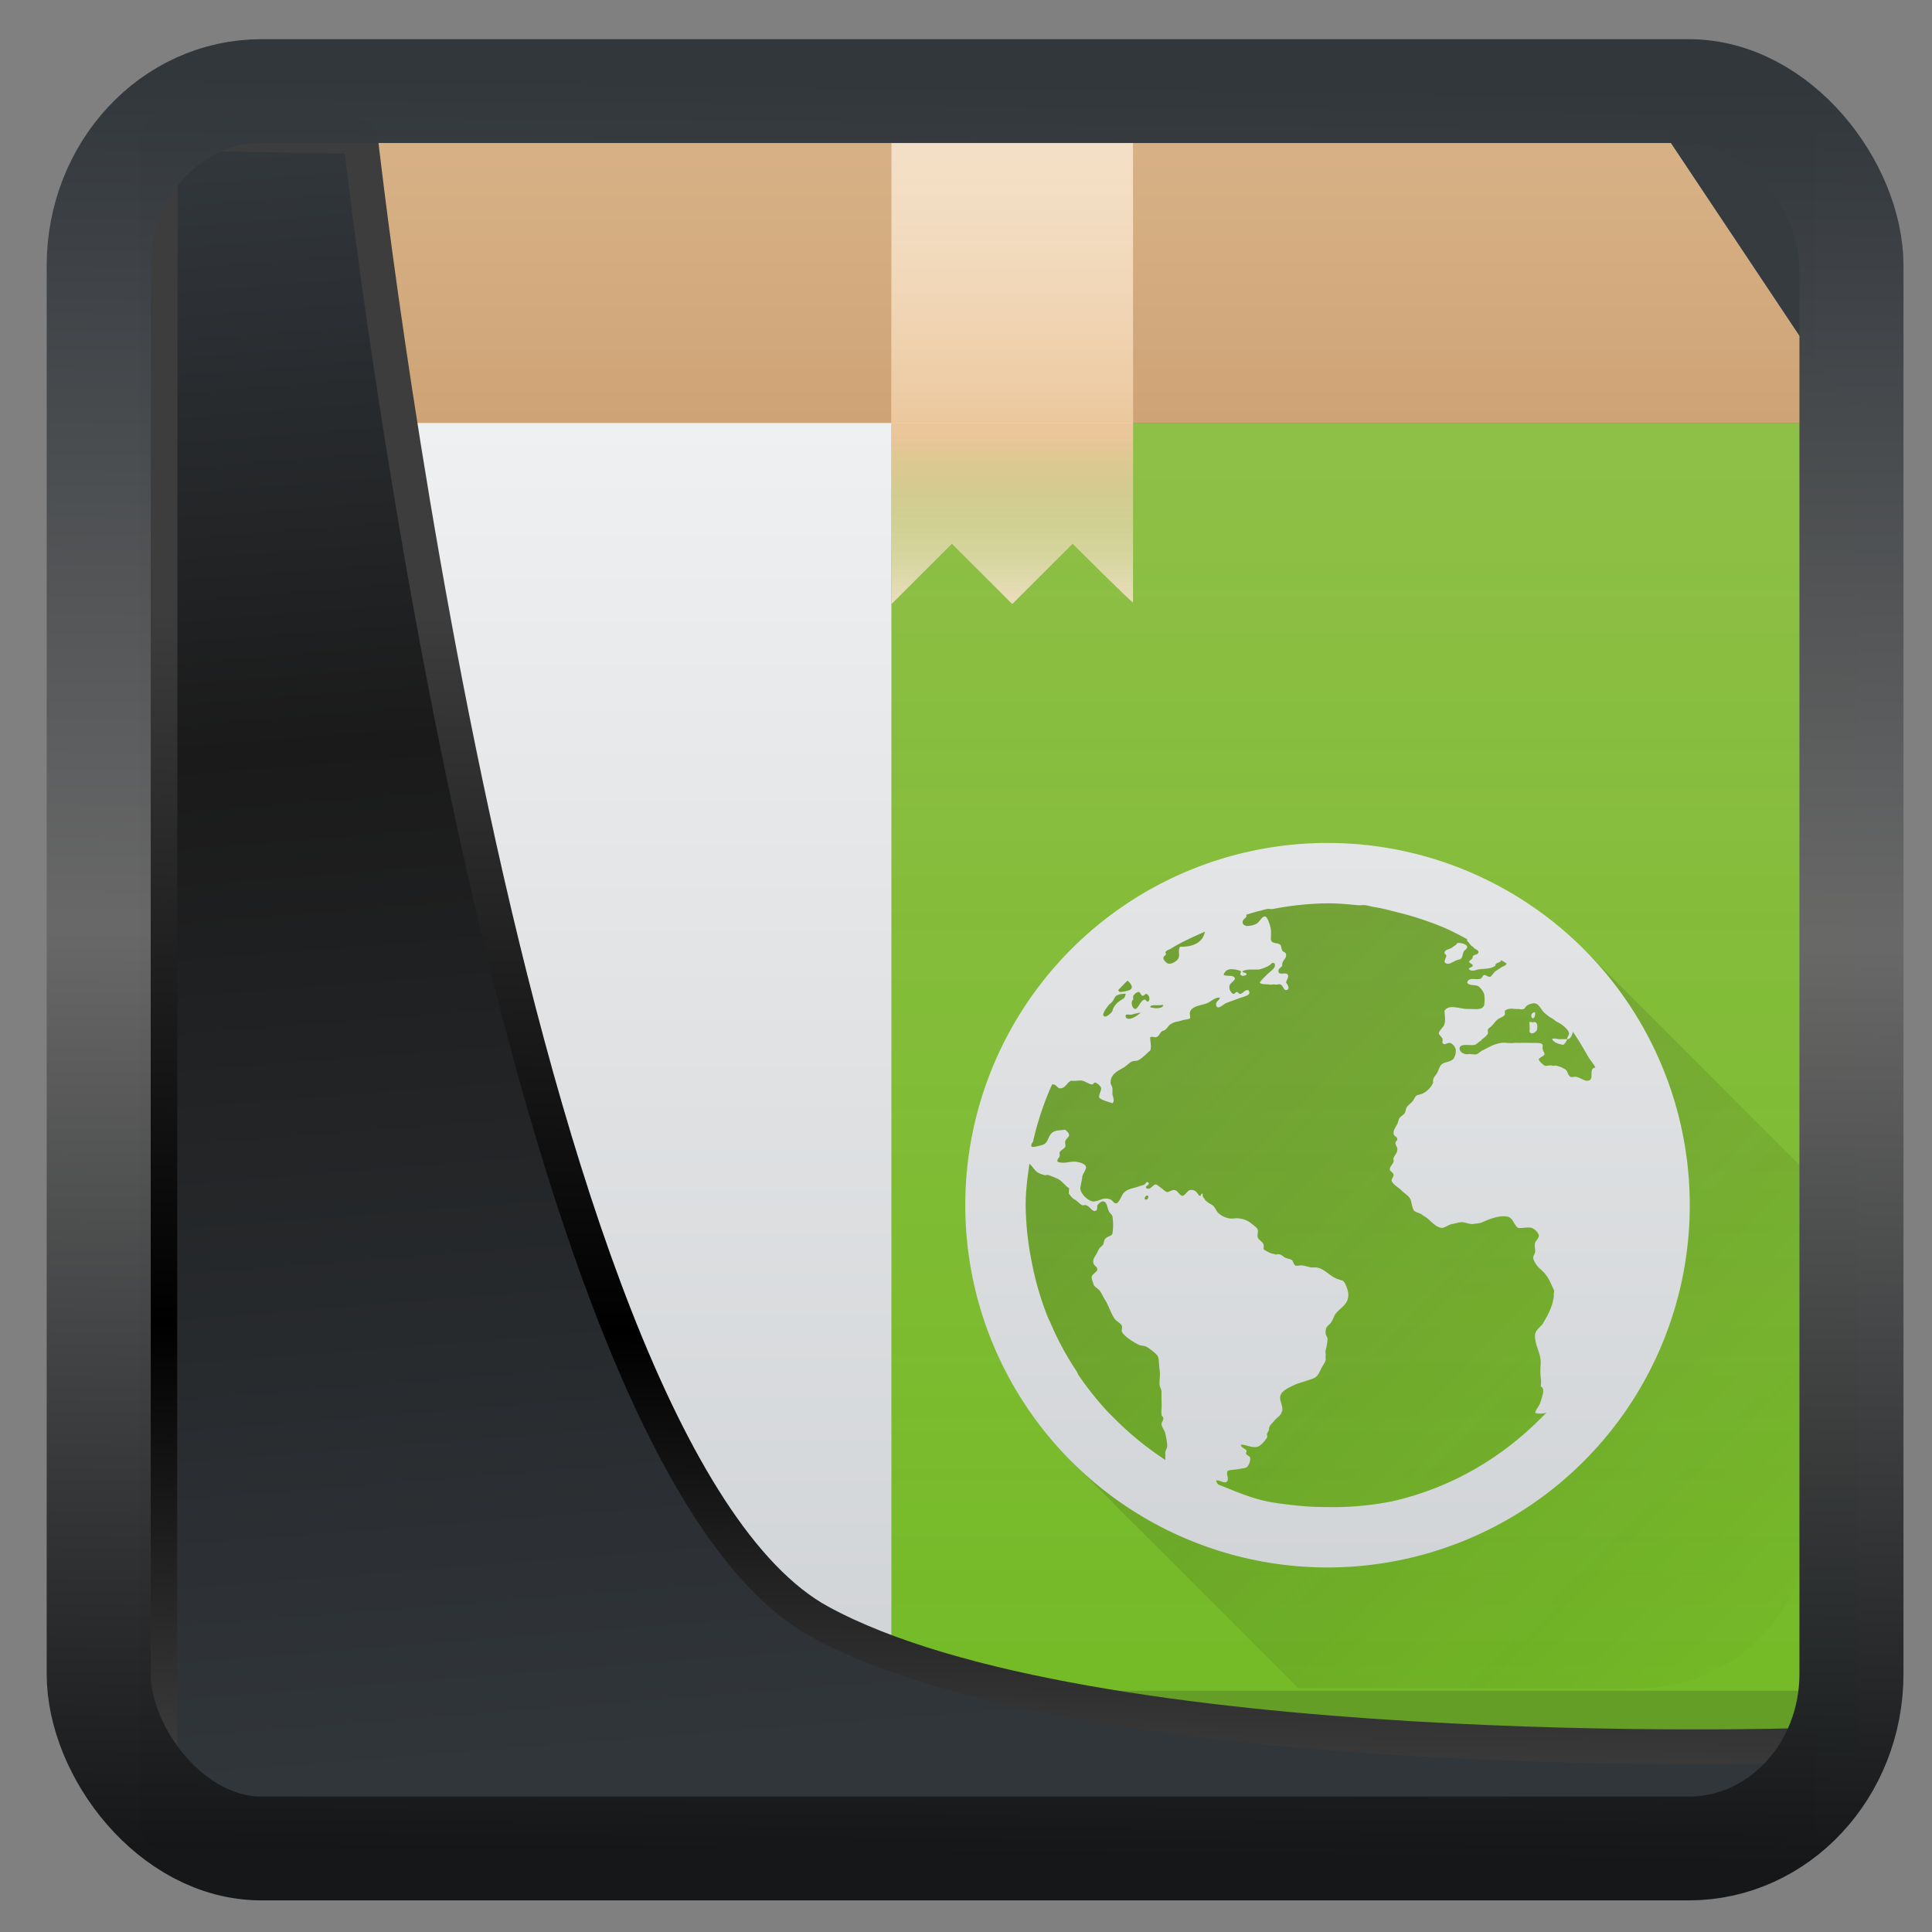 <svg width="32" height="32" version="1.1" viewBox="0 0 32 32" xmlns="http://www.w3.org/2000/svg" xmlns:xlink="http://www.w3.org/1999/xlink">
<rect x="0" y="0" width="32" height="32" fill="#808080" stroke="none"/>
<defs>
<linearGradient id="linearGradient3403" x1="6.949" x2="11.215" y1="4.555" y2="59.052" gradientUnits="userSpaceOnUse">
<stop style="stop-color:#32373c" offset="0"/>
<stop style="stop-color:#1a1a1a" offset=".368"/>
<stop style="stop-color:#31363b" offset="1"/>
</linearGradient>
<linearGradient id="linearGradient20558" x1="25.802" x2="25.111" y1="20.374" y2="58.913" gradientUnits="userSpaceOnUse">
<stop style="stop-color:#3d3d3d" offset="0"/>
<stop offset=".618"/>
<stop style="stop-color:#3d3d3d" offset="1"/>
</linearGradient>
<linearGradient id="linearGradient4557" x1="43.5" x2="44.142" y1="64.012" y2=".306" gradientTransform="translate(.361 -.13)" gradientUnits="userSpaceOnUse">
<stop style="stop-color:#141618" offset="0"/>
<stop style="stop-color:#686868" offset=".518"/>
<stop style="stop-color:#31363b" offset="1"/>
</linearGradient>
<linearGradient id="linearGradient919" x1="7.401" x2="33.063" y1="41.743" y2="7.107" gradientTransform="matrix(.659 0 0 .659 .258 .216)" gradientUnits="userSpaceOnUse">
<stop style="stop-opacity:.996" offset="0"/>
<stop style="stop-color:#353a3f;stop-opacity:.996" offset="1"/>
</linearGradient>
<linearGradient id="p" x1="25" x2="25" y1="8" y2="2" gradientUnits="userSpaceOnUse" xlink:href="#j"/>
<linearGradient id="j" x2="0" y1="30" y2="8" gradientUnits="userSpaceOnUse">
<stop stop-color="#cea476" offset="0"/>
<stop stop-color="#dab58b" offset="1"/>
</linearGradient>
<linearGradient id="k" x2="0" y1="30" y2="8" gradientUnits="userSpaceOnUse">
<stop stop-color="#cfd2d5" offset="0"/>
<stop stop-color="#eff0f1" offset="1"/>
</linearGradient>
<linearGradient id="o" x1="411.43" x2="411.43" y1="543.8" y2="512.8" gradientTransform="matrix(.35 0 0 .71 -120 -355.92)" gradientUnits="userSpaceOnUse">
<stop stop-color="#73ba25" offset="0"/>
<stop stop-color="#81c13b" stop-opacity=".85" offset="1"/>
</linearGradient>
<linearGradient id="n" x1="411.57" x2="411.57" y1="512.8" y2="503.8" gradientTransform="matrix(.667 0 0 .667 -256.38 -333.87)" gradientUnits="userSpaceOnUse" xlink:href="#i">
<stop stop-color="#ebc69a" offset="0"/>
<stop stop-color="#f4e0c8" stop-opacity="0" offset="1"/>
</linearGradient>
<linearGradient id="i" x1="408.57" x2="408.57" y1="512.8" y2="504.7" gradientTransform="matrix(.667 0 0 -.37 -256.38 197.93)" gradientUnits="userSpaceOnUse">
<stop stop-color="#ebc69a" offset="0"/>
<stop stop-color="#73ba25" stop-opacity="0" offset="1"/>
</linearGradient>
<linearGradient id="linearGradient956" x2="0" y1="30" y2="8" gradientUnits="userSpaceOnUse" xlink:href="#j"/>
<linearGradient id="linearGradient958" x2="0" y1="30" y2="8" gradientUnits="userSpaceOnUse" xlink:href="#k"/>
<linearGradient id="linearGradient960" x1="408.57" x2="408.57" y1="512.8" y2="504.7" gradientTransform="matrix(.667 0 0 -.37 -256.38 197.93)" gradientUnits="userSpaceOnUse" xlink:href="#i"/>
<linearGradient id="l-4" x1="18" x2="30" y1="18" y2="30" gradientTransform="translate(-.506 1.229)" gradientUnits="userSpaceOnUse">
<stop stop-color="#292c2f" offset="0"/>
<stop stop-opacity="0" offset="1"/>
</linearGradient>
<linearGradient id="m-8" x1="22" x2="22" y1="30" y2="8" gradientTransform="translate(-.506 1.229)" gradientUnits="userSpaceOnUse">
<stop stop-color="#cfd2d5" offset="0"/>
<stop stop-color="#eff0f1" offset="1"/>
</linearGradient>
</defs>
<rect x="2.342" y="2.204" width="27.724" height="28.137" ry="0" style="fill-rule:evenodd;fill:url(#linearGradient919)"/>
<g transform="translate(.766 -.995)">
<path d="m6 2-4 6h28l-4-6h-19z" fill="url(#p)" fill-rule="evenodd" style="fill:url(#p)"/>
<path d="m2 8h28v22h-28z" fill="url(#j)" style="fill:url(#linearGradient956)"/>
<path d="m2 8h12v22h-12z" fill="url(#k)" style="fill:url(#linearGradient958)"/>
<path d="m14 8h16v22h-16z" fill="url(#o)" style="fill:url(#o)"/>
<path d="m3 24v5h5v-5zm1 1h1v1h1v-1h1v2h-1v1h-1v-1h-1z" fill="#5c4c3e"/>
<g stroke-opacity=".55" stroke-width="1.867">
<path d="m14 2v9l1-1 1 1 1-1s1 1 1 0.972v-8.972z" fill="#f4e0c8"/>
<path d="m14 2h4v6h-4z" fill="url(#n)" style="fill:url(#n)"/>
<path d="m14 8v3l1-1 1 1 1-1s1 1 1 0.973v-2.973z" fill="url(#i)" style="fill:url(#linearGradient960)"/>
</g>
<path d="m2 29v1h12v-1z" fill="#adb1b3"/>
<path d="m14 29h16v1h-16z" fill="#649e26"/>
<g transform="translate(-.272 -2.272)">
<path d="m21.01 31.229h5.632c0.79 0 1.503-0.319 2.018-0.834a2.842 2.842 0 0 0 0.191-0.21 2.842 2.842 0 0 0 0.168-0.23 2.842 2.842 0 0 0 0.145-0.244 2.842 2.842 0 0 0 0.121-0.257 2.842 2.842 0 0 0 0.094-0.268 2.842 2.842 0 0 0 0.066-0.275 2.842 2.842 0 0 0 0.04-0.282 2.842 2.842 0 0 0 9e-3 -0.252v-5.632l-3.758-3.758-1.242-0.758-3-1-3 1-2 2-1 3 1 3 0.758 1.242z" style="fill:url(#l-4);opacity:.2"/>
<path d="m21.494 17.229a6 6 0 1 0 0 12 6 6 0 0 0 0-12zm0 1c0.173 0 0.332 0.014 0.5 0.031 0.04 4e-3 0.085-5e-3 0.125 0 0.053 7e-3 0.104 0.023 0.156 0.032 0.144 0.022 0.267 0.059 0.407 0.093 0.256 0.064 0.51 0.149 0.75 0.25 0.131 0.056 0.249 0.121 0.375 0.188v0.031c0.028 0.013 0.044 0.067 0.093 0.094 0.018 0.01 0.015 0.022 0.032 0.031 0.028 0.016 0.068 0.034 0.062 0.063-8e-3 0.04-0.066 0.031-0.094 0.062 4e-3 0.058-0.047 0.055-0.062 0.094 9e-3 0.025 0.058 0.032 0.062 0.062-5e-3 0.032-0.074 0.03-0.062 0.063 0.054 0.042 0.105 0.01 0.156 0 0.112-0.014 0.212-6e-3 0.281-0.063-9e-3 -0.053 0.1-0.045 0.094-0.093 0.029 0.02 0.065 0.04 0.094 0.062-0.011 0.01-0.02 0.026-0.032 0.031-0.02 0.01-0.043 0.02-0.062 0.032l-0.094 0.062c-0.023 0.016-0.07 0.094-0.093 0.094-0.03 0-0.073-0.038-0.094-0.032-0.03 0.01-0.029 0.051-0.063 0.063-0.066 0.024-0.196-0.036-0.218 0.063 0.028 0.057 0.137 0.03 0.187 0.062a0.31 0.31 0 0 1 0.094 0.125 0.59 0.59 0 0 1 0 0.188c-0.031 0.08-0.127 0.063-0.219 0.062h-0.063c-0.154-0.01-0.305-0.08-0.375 0.031 5e-3 0.085 0.02 0.145 0 0.219-0.013 0.054-0.096 0.11-0.093 0.156 0 0.024 0.056 0.06 0.062 0.094 4e-3 0.018-8e-3 0.045 0 0.063 0.026 0.049 0.08-0.01 0.125 0 0.044 0.01 0.094 0.075 0.094 0.125a0.26 0.26 0 0 1-0.031 0.125c-0.044 0.066-0.125 0.057-0.188 0.093-0.052 0.03-0.062 0.105-0.093 0.157-0.033 0.056-0.076 0.076-0.063 0.156a0.365 0.365 0 0 1-0.188 0.187c-0.027 0.012-0.068 0.014-0.093 0.032-0.02 0.014-0.035 0.061-0.063 0.093-0.035 0.04-0.074 0.064-0.093 0.094-0.015 0.023-0.017 0.062-0.032 0.094-0.022 0.042-0.066 0.051-0.093 0.093-0.013 0.02-0.018 0.068-0.032 0.094-0.032 0.058-0.068 0.106-0.062 0.157 5e-3 0.048 0.06 0.05 0.062 0.093 3e-3 0.024-0.032 0.036-0.031 0.063 1e-3 0.038 0.028 0.063 0.031 0.093 7e-3 0.074-0.048 0.106-0.062 0.157-7e-3 0.024 6e-3 0.042 0 0.062-0.012 0.037-0.062 0.081-0.063 0.125 0 0.031 0.06 0.05 0.063 0.094 2e-3 0.029-0.037 0.066-0.032 0.094 0.011 0.054 0.115 0.114 0.157 0.156 0.057 0.057 0.131 0.096 0.156 0.156 0.021 0.051 0.024 0.15 0.063 0.188 0.028 0.028 0.088 0.032 0.125 0.062 0.034 0.027 0.056 0.033 0.093 0.063 0.061 0.048 0.153 0.163 0.25 0.156 0.051-0.01 0.1-0.052 0.157-0.063 0.059-0.01 0.127-0.036 0.187-0.03 0.046 0.01 0.108 0.033 0.156 0.03 0.05-0.01 0.1-6e-3 0.157-0.03 0.099-0.044 0.262-0.115 0.406-0.095 0.11 0.016 0.11 0.139 0.187 0.188 0.088 0.01 0.149-0.017 0.219 0 0.053 0.013 0.12 0.083 0.125 0.125 5e-3 0.043-0.057 0.098-0.063 0.125-0.013 0.058 0.01 0.12 0 0.156-8e-3 0.03-0.032 0.065-0.03 0.094 0 0.026 0.035 0.09 0.062 0.125 0.033 0.042 0.085 0.08 0.125 0.125 0.073 0.084 0.105 0.17 0.156 0.281 0.013 0.028-0.012 0.058 0 0.094-0.022 0.168-0.078 0.283-0.188 0.469-0.051 0.06-0.126 0.112-0.125 0.187-3e-3 0.18 0.102 0.295 0.094 0.469-0.018 0.234 0.018 0.25 0 0.375 0.08 0.04 0.023 0.167 0 0.25-0.034 0.099-0.074 0.121-0.093 0.188 0.053 0.023 0.128 0.013 0.187 0l-0.094 0.093a5.203 5.203 0 0 1-0.75 0.625 4.94 4.94 0 0 1-1.718 0.75 4.985 4.985 0 0 1-1.063 0.094c-0.19 0-0.378-0.01-0.563-0.031-0.146-0.017-0.294-0.034-0.437-0.063-0.283-0.058-0.549-0.177-0.813-0.281-9e-3 -0.017-0.033-0.042-0.03-0.063 0.051-0.022 0.149 0.074 0.187 0 0.019-0.035-0.025-0.12 0-0.156 0.018-0.024 0.119-0.024 0.156-0.031 0.053-0.01 0.126-0.017 0.156-0.031 0.033-0.021 0.069-0.095 0.063-0.157-3e-3 -0.029-0.04-0.036-0.063-0.062-0.019-0.022 0.013-0.042 0-0.063-0.024-0.035-0.083-0.042-0.093-0.093 0.072-0.014 0.177 0.06 0.28 0.031 0.05-0.014 0.134-0.11 0.157-0.156 7e-3 -0.014-8e-3 -0.045 0-0.063 9e-3 -0.018 0.028-0.052 0.031-0.062 7e-3 -0.027-6e-3 -0.014 0-0.032 0.018-0.05 0.064-0.088 0.094-0.125 0.023-0.028 0.073-0.064 0.094-0.093 0.024-0.031 0.015-0.035 0.031-0.063 0.015-0.09-0.053-0.17-0.031-0.25 0.024-0.09 0.163-0.146 0.25-0.187 0.03-0.014 0.068-0.023 0.093-0.032 0.06-0.02 0.132-0.042 0.188-0.062 0.094-0.034 0.11-0.102 0.156-0.188 0.022-0.04 0.059-0.095 0.063-0.125 4e-3 -0.026-5e-3 -0.031 0-0.062 5e-3 -0.029-8e-3 -0.06 0-0.094 0.01-0.043 0.031-0.14 0.031-0.187 0-0.04-0.03-0.058-0.031-0.094-7e-3 -0.13 0.046-0.117 0.093-0.188 0.024-0.035 0.046-0.1 0.063-0.125 0.081-0.12 0.229-0.161 0.219-0.343-4e-3 -0.06-0.05-0.2-0.094-0.219-0.025-0.011-0.057-0.018-0.094-0.031-0.118-0.044-0.22-0.178-0.343-0.188h-0.063c-0.048 0-0.102-0.024-0.156-0.031-0.034-0.01-0.105 0.01-0.125 0-0.031-0.015-0.038-0.077-0.063-0.094-0.02-0.014-0.063-0.02-0.093-0.031-0.05-0.018-0.068-0.059-0.125-0.063-0.018 0-0.043 0.01-0.063 0-0.031-0.01-0.065-0.013-0.094-0.03-0.036-0.023-0.078-0.032-0.093-0.063 0.033-0.108-0.072-0.125-0.094-0.188-0.01-0.029 0.01-0.099 0-0.125-0.013-0.037-0.053-0.062-0.094-0.093a0.374 0.374 0 0 0-0.219-0.094c-0.046-0.01-0.101 0.01-0.156 0a0.356 0.356 0 0 1-0.188-0.094c-0.042-0.049-0.056-0.102-0.093-0.125-0.035-0.022-0.07-0.04-0.094-0.063-0.011-0.01-0.021-8e-3 -0.031-0.03-0.018-0.038-0.054-0.05-0.032-0.095-0.04-0.02-0.019 0.039-0.062 0.032-0.039-0.055-0.068-0.11-0.156-0.094-0.04 0.01-0.078 0.093-0.125 0.094-0.04 0-0.074-0.086-0.125-0.094-0.04-0.01-0.098 0.036-0.125 0.031-0.043-0.01-0.055-0.036-0.094-0.062-0.029-0.02-0.078-0.064-0.094-0.063-0.05 0-0.087 0.1-0.156 0.063-0.034-0.043 0.071-0.054 0.031-0.094-0.03-0.029-0.038 0.017-0.062 0.031-0.028 0.018-0.063 0.02-0.094 0.032-0.069 0.026-0.134 0.033-0.188 0.062a0.185 0.185 0 0 0-0.093 0.094c-0.023 0.042-0.059 0.123-0.094 0.125-0.042 0-0.056-0.046-0.094-0.063-0.115-0.05-0.186 0.03-0.281 0.032-0.088 0-0.223-0.136-0.219-0.22 3e-3 -0.05 0.026-0.124 0.032-0.187 5e-3 -0.05 0.061-0.11 0.062-0.156 1e-3 -0.062-0.116-0.087-0.156-0.094-0.094-0.017-0.206 0.042-0.313 0-0.02-0.034 0.02-0.06 0.032-0.093 7e-3 -0.018-7e-3 -0.042 0-0.063 0.011-0.032 0.078-0.06 0.093-0.094 0.011-0.026-0.01-0.06 0-0.093 0.013-0.036 0.06-0.068 0.063-0.094 4e-3 -0.034-0.036-0.072-0.063-0.094-0.083 0.01-0.14 7e-3 -0.187 0.031-0.108 0.05-0.079 0.185-0.188 0.219a0.914 0.914 0 0 1-0.125 0.031c-0.018 0.01-0.042-2e-3 -0.062 0 2e-3 -0.01-2e-3 -0.02 0-0.031 4e-3 -0.023 0.026-0.04 0.031-0.063a4.91 4.91 0 0 1 0.313-0.937h0.03c0.039 0.01 0.062 0.06 0.095 0.063 0.091 0.01 0.111-0.085 0.187-0.125 0.078 0.01 0.117-0.01 0.188 0 0.048 0.01 0.118 0.058 0.156 0.062 0.032 0 0.032-0.035 0.062-0.031 0.03 0.01 0.089 0.057 0.094 0.093 5e-3 0.045-0.044 0.107-0.031 0.157 0.047 0.048 0.152 0.065 0.218 0.093 0.044-0.037 7e-3 -0.104 0-0.156 0-0.023 3e-3 -0.072 0-0.093-4e-3 -0.036-0.03-0.063-0.03-0.094 0-0.143 0.122-0.194 0.218-0.25 0.041-0.024 0.089-0.076 0.125-0.094 0.051-0.025 0.083-7e-3 0.125-0.031 0.076-0.043 0.129-0.108 0.188-0.157 0.027-0.065-3e-3 -0.154 0-0.218 0.027-0.017 0.064 0 0.093 0 0.046-0.01 0.068-0.068 0.094-0.094 0.015-0.015 0.044-0.016 0.063-0.031 0.045-0.036 0.053-0.078 0.093-0.094a0.26 0.26 0 0 1 0.063-0.031c0.03-0.01 0.077-0.014 0.125-0.032 0.03-0.01 0.113-0.018 0.125-0.03 0.015-0.016-4e-3 -0.072 0-0.095 0.024-0.112 0.18-0.118 0.281-0.156 0.07-0.026 0.14-0.107 0.219-0.093-0.015 0.054-0.076 0.06-0.063 0.125 0.017 0.09 0.125-0.019 0.157-0.032 0.06-0.026 0.17-0.063 0.25-0.093 0.07-0.025 0.19-0.045 0.125-0.125-0.055-0.01-0.078 0.042-0.125 0.062-0.033 0.01-0.035-0.028-0.063-0.031-0.027 0-0.035 0.036-0.063 0.031-0.027-0.01-0.058-0.06-0.062-0.094-0.011-0.084 0.06-0.094 0.094-0.156-0.023-0.076-0.124-0.033-0.188-0.063a0.113 0.113 0 0 1 0.094-0.093c0.043-0.01 0.162 8e-3 0.188 0.031 0.015 0.013-0.023 0.042 0 0.063 0.026 0.023 0.06 0.01 0.093 0 0.012-0.057-0.072-0.026-0.062-0.063 0.068-0.044 0.198-0.02 0.281-0.031a0.68 0.68 0 0 0 0.156-0.063c0.04-0.023 0.052-0.069 0.094-0.031 0.012 0.041-8e-3 0.072-0.031 0.094-0.077 0.068-0.159 0.14-0.219 0.218 0.037 0.036 0.094 0.025 0.156 0.032 0.024 0.01 0.069-5e-3 0.094 0 0.03 0.01 0.07-0.01 0.094 0 0.042 0.01 0.052 0.093 0.093 0.093 0.068 0 0.04-0.08 0-0.125 0.012-0.047 0.049-0.091 0.032-0.125-0.031-0.062-0.15 0.019-0.157-0.062-3e-3 -0.05 0.045-0.056 0.063-0.094-8e-3 -0.096 0.072-0.1 0.063-0.187-5e-3 -0.036-0.038-0.029-0.063-0.063-0.013-0.018-0.016-0.08-0.031-0.093-0.052-0.044-0.15-0.01-0.157-0.094-2e-3 -0.05 7e-3 -0.103 0-0.157-7e-3 -0.05-0.05-0.208-0.093-0.218-0.056-0.012-0.09 0.093-0.157 0.125a0.376 0.376 0 0 1-0.156 0.031c-0.024-0.01-0.06-0.015-0.062-0.063-4e-3 -0.042 0.047-0.06 0.062-0.093 4e-3 -8e-3 -2e-3 -0.02 0-0.032 0.073-0.02 0.145-0.045 0.219-0.062 0.042-0.01 0.083-0.023 0.125-0.031 0.03-6e-3 0.064 5e-3 0.094 0a5.01 5.01 0 0 1 0.906-0.094zm-2.031 0.469c-0.032 0.182-0.203 0.255-0.407 0.25-0.045 0.044-6e-3 0.126-0.03 0.187-0.022 0.051-0.106 0.098-0.157 0.094-0.037 0-0.094-0.059-0.094-0.094 0-0.043 0.069-0.044 0.032-0.093 1e-3 -0.01 0.02-0.022 0.03-0.032 0.021-0.012 0.043-0.019 0.063-0.031 0.181-0.112 0.367-0.193 0.563-0.281zm4.187 0.187c-0.018 0.01-0.015 0.022-0.031 0.032-0.038 0.023-0.065 0.051-0.094 0.062-0.04 0.015-0.087 0.025-0.093 0.063-5e-3 0.03 0.032 0.033 0.03 0.062-0.014 0.037-0.022 0.049-0.03 0.094 0.05 0.083 0.155-0.019 0.218-0.032 0.028-0.01 0.048-7e-3 0.063-0.03 0.017-0.028 0.018-0.056 0.031-0.095 0.014-0.042 0.068-0.056 0.063-0.093-4e-3 -0.037-0.095-0.068-0.157-0.063zm-5.468 0.625c0.047 0.038 0.114 0.12 0.03 0.157a0.516 0.516 0 0 1-0.155 0.03c-0.01 0-0.023-0.023-0.032-0.03 0.052-0.05 0.103-0.109 0.157-0.157zm0.187 0.188c0.024 0 0.034 0.06 0.063 0.062 0.027 0 0.046-0.035 0.062-0.031 0.042 0.011 0.071 0.094 0.031 0.125-0.033 0.01-0.038-0.035-0.062-0.031-0.068 0.012-0.106 0.16-0.157 0.156-0.048-0.01-0.08-0.121-0.03-0.156 0-0.03-3e-3 -0.032 0-0.063 0.014-0.018 0.053-0.065 0.093-0.062zm-0.25 0.031c0.014 0 0.026-0.01 0.031 0-7e-3 0.053-0.021 0.069-0.062 0.094-0.071 0.043-0.133 0.096-0.157 0.187-7e-3 0.027-0.09 0.1-0.125 0.094-0.079-0.017 0.045-0.165 0.063-0.188 0.02-0.025 0.04-0.033 0.063-0.062 0.022-0.028 0.04-0.078 0.062-0.094a0.246 0.246 0 0 1 0.125-0.031zm6.781 0.156c0.08-0.01 0.12 0.078 0.157 0.125 0.03 0.04 0.107 0.098 0.156 0.125 0.028 0.015 0.062 0.049 0.093 0.063 0.065 0.029 0.185 0.123 0.188 0.187 1e-3 0.032-0.036 0.064-0.031 0.094 0.049 0.01 0.092-0.076 0.093-0.125 0.092 0.13 0.171 0.268 0.25 0.406 0.038 0.066 0.09 0.12 0.125 0.188-0.044 0.013-0.055 0.02-0.062 0.062-0.01 0.056 0.021 0.147-0.063 0.157-0.052 0.01-0.114-0.046-0.187-0.063-0.03-0.01-0.07 0.01-0.094 0-0.055-0.018-0.046-0.092-0.093-0.125a0.501 0.501 0 0 0-0.157-0.063c-0.027 0-0.034 0.01-0.062 0-0.034-0.01-0.097 0.014-0.125 0a0.321 0.321 0 0 1-0.094-0.093c-0.011-0.037 0.092-0.063 0.094-0.094 2e-3 -0.024-0.027-0.057-0.032-0.094-3e-3 -0.022 5e-3 -0.047 0-0.062-7e-3 -0.026-0.052-0.03-0.093-0.032h-0.094c-0.044 0-0.133-4e-3 -0.188 0-0.033 0-0.062-3e-3 -0.093 0-0.087 0.01-0.151-0.01-0.219 0a0.628 0.628 0 0 0-0.188 0.063l-0.062 0.031a0.411 0.411 0 0 1-0.063 0.032c-0.027 0.013-0.066 0.054-0.093 0.062-0.04 0.01-0.086-0.01-0.157 0-0.05 0-0.123-0.033-0.125-0.094 0-0.093 0.163-0.045 0.25-0.062 0.033-0.01 0.054-0.039 0.094-0.063 0.02-0.01 0.014-0.019 0.032-0.031 0.03-0.021 0.088-0.07 0.093-0.094 4e-3 -0.022-3e-3 -0.045 0-0.062 4e-3 -0.021 0.036-0.035 0.063-0.063 0.042-0.042 0.073-0.098 0.125-0.125 0.035-0.018 0.077-0.033 0.093-0.062 4e-3 -0.032 0-0.033 0-0.063a0.13 0.13 0 0 1 0.063-0.031c0.054-0.012 0.093 3e-3 0.156 0 0.027 0 0.065 0.013 0.094 0 0.024-0.016 0.038-0.05 0.063-0.063a0.247 0.247 0 0 1 0.093-0.03zm0.563 0.594h-0.125c-0.044 0-0.1-0.023-0.125 0 0.037 0.06 0.104 0.079 0.187 0.094a0.193 0.193 0 0 0 0.063-0.094zm-6.844-0.563h0.094c0.025 0 0.052-0.01 0.062 0-0.016 0.066-0.167 0.056-0.218 0.032 2e-3 -0.025 0.03-0.028 0.062-0.032zm-0.219 0.125c-0.043 0.032-0.087 0.073-0.156 0.094-0.038 0.012-0.087 0.011-0.094-0.031-8e-3 -0.052 0.06-0.026 0.094-0.031 0.044-0.01 0.105-0.03 0.156-0.032zm6.5 0c-0.033 0.011-0.049 0.084 0 0.094 0.023-0.014 0.038-0.05 0.032-0.093-0.013-0.014-0.022-0.01-0.032 0zm-0.062 0.157c0 0.056 0.01 0.107 0 0.156 0.032 0.062 0.109 0.01 0.125-0.031 0.019-0.104-0.015-0.138-0.063-0.125-0.016 0.01-0.045-0.013-0.062 0zm-8.282 2.343c0.057 0.051 0.09 0.123 0.157 0.157a0.469 0.469 0 0 0 0.093 0.031c0.027 0.01 0.038-8e-3 0.063 0 0.053 0.018 0.114 0.043 0.156 0.063 0.064 0.028 0.133 0.124 0.188 0.156 3e-3 0.032-0.01 0.07 0 0.093 0.026 0.035 0.051 0.07 0.093 0.094 0.051 0.028 0.078 0.072 0.125 0.094 0.017 0.01 0.037-0.01 0.063 0 0.066 0.02 0.1 0.11 0.156 0.094 0.037-0.011 0.026-0.058 0.032-0.094 0.025-0.027 0.054-0.063 0.093-0.063 0.062 0 0.071 0.096 0.094 0.157 0.013 0.034 0.054 0.057 0.063 0.093a0.943 0.943 0 0 1 0 0.282c-0.016 0.046-0.087 0.043-0.125 0.093-0.018 0.024-0.018 0.077-0.032 0.094-0.024 0.03-0.044 0.035-0.062 0.063a0.449 0.449 0 0 0-0.032 0.062c-0.03 0.064-0.087 0.11-0.062 0.188 0.01 0.03 0.063 0.056 0.063 0.093 0 0.044-0.087 0.077-0.094 0.125-5e-3 0.035 0.02 0.079 0.031 0.125 8e-3 0.035 0.073 0.071 0.094 0.094 0.035 0.04 0.061 0.107 0.093 0.157 0.063 0.097 0.095 0.217 0.157 0.312 0.033 0.049 0.103 0.073 0.125 0.125 0.01 0.026-0.01 0.07 0 0.094 0.036 0.08 0.2 0.179 0.281 0.218 0.038 0.02 0.09 0.012 0.125 0.032 0.053 0.03 0.16 0.11 0.188 0.156 0.023 0.042 0.019 0.152 0.03 0.219 0.016 0.088-3e-3 0.155 0 0.25 4e-3 0.052 0.032 0.073 0.032 0.125v0.093c-1e-3 0.062 5e-3 0.125 0 0.188a0.598 0.598 0 0 0 0 0.094c3e-3 0.03 0.03 0.034 0.031 0.062 2e-3 0.03-0.034 0.071-0.031 0.094 7e-3 0.063 0.05 0.098 0.063 0.156 0.01 0.046 0.037 0.164 0.03 0.219-3e-3 0.029-0.026 0.06-0.03 0.094-3e-3 0.026 3e-3 0.038 0 0.062-3e-3 0.023 5e-3 0.044 0 0.063-0.032-0.02-0.063-0.042-0.094-0.063a5.203 5.203 0 0 1-0.75-0.625l-0.094-0.093a5.2 5.2 0 0 1-0.5-0.625c-0.014-0.02-0.018-0.043-0.031-0.063a4.824 4.824 0 0 1-0.438-0.813c-9e-3 -0.02-0.022-0.04-0.031-0.062a5.019 5.019 0 0 1-0.281-0.969 5.01 5.01 0 0 1-0.094-0.906c0-0.238 0.03-0.459 0.063-0.688zm1.938 0.532c0.048-0.022 0.039 0.055 0 0.062-0.037 0.01-0.036-0.044 0-0.062z" style="fill:url(#m-8)"/>
</g>
</g>
<path transform="matrix(.495 0 0 .495 .324 .232)" d="m4.704 3.982-0.013 56.82h53.904l1.022-2.866s-23.875 0.766-32.844-4.14c-10.516-5.753-15.372-49.697-15.372-49.697z" style="fill:url(#linearGradient3403);mix-blend-mode:normal;stroke-linejoin:round;stroke-width:1.162;stroke:url(#linearGradient20558)"/>
<rect transform="matrix(.464 0 0 .463 1.156 1.233)" x="1.032" y=".596" width="62.567" height="62.867" rx="5.803" ry="6.245" style="fill:none;stroke-linejoin:round;stroke-miterlimit:7.8;stroke-opacity:.995;stroke-width:3.714;stroke:url(#linearGradient4557)"/>
</svg>
